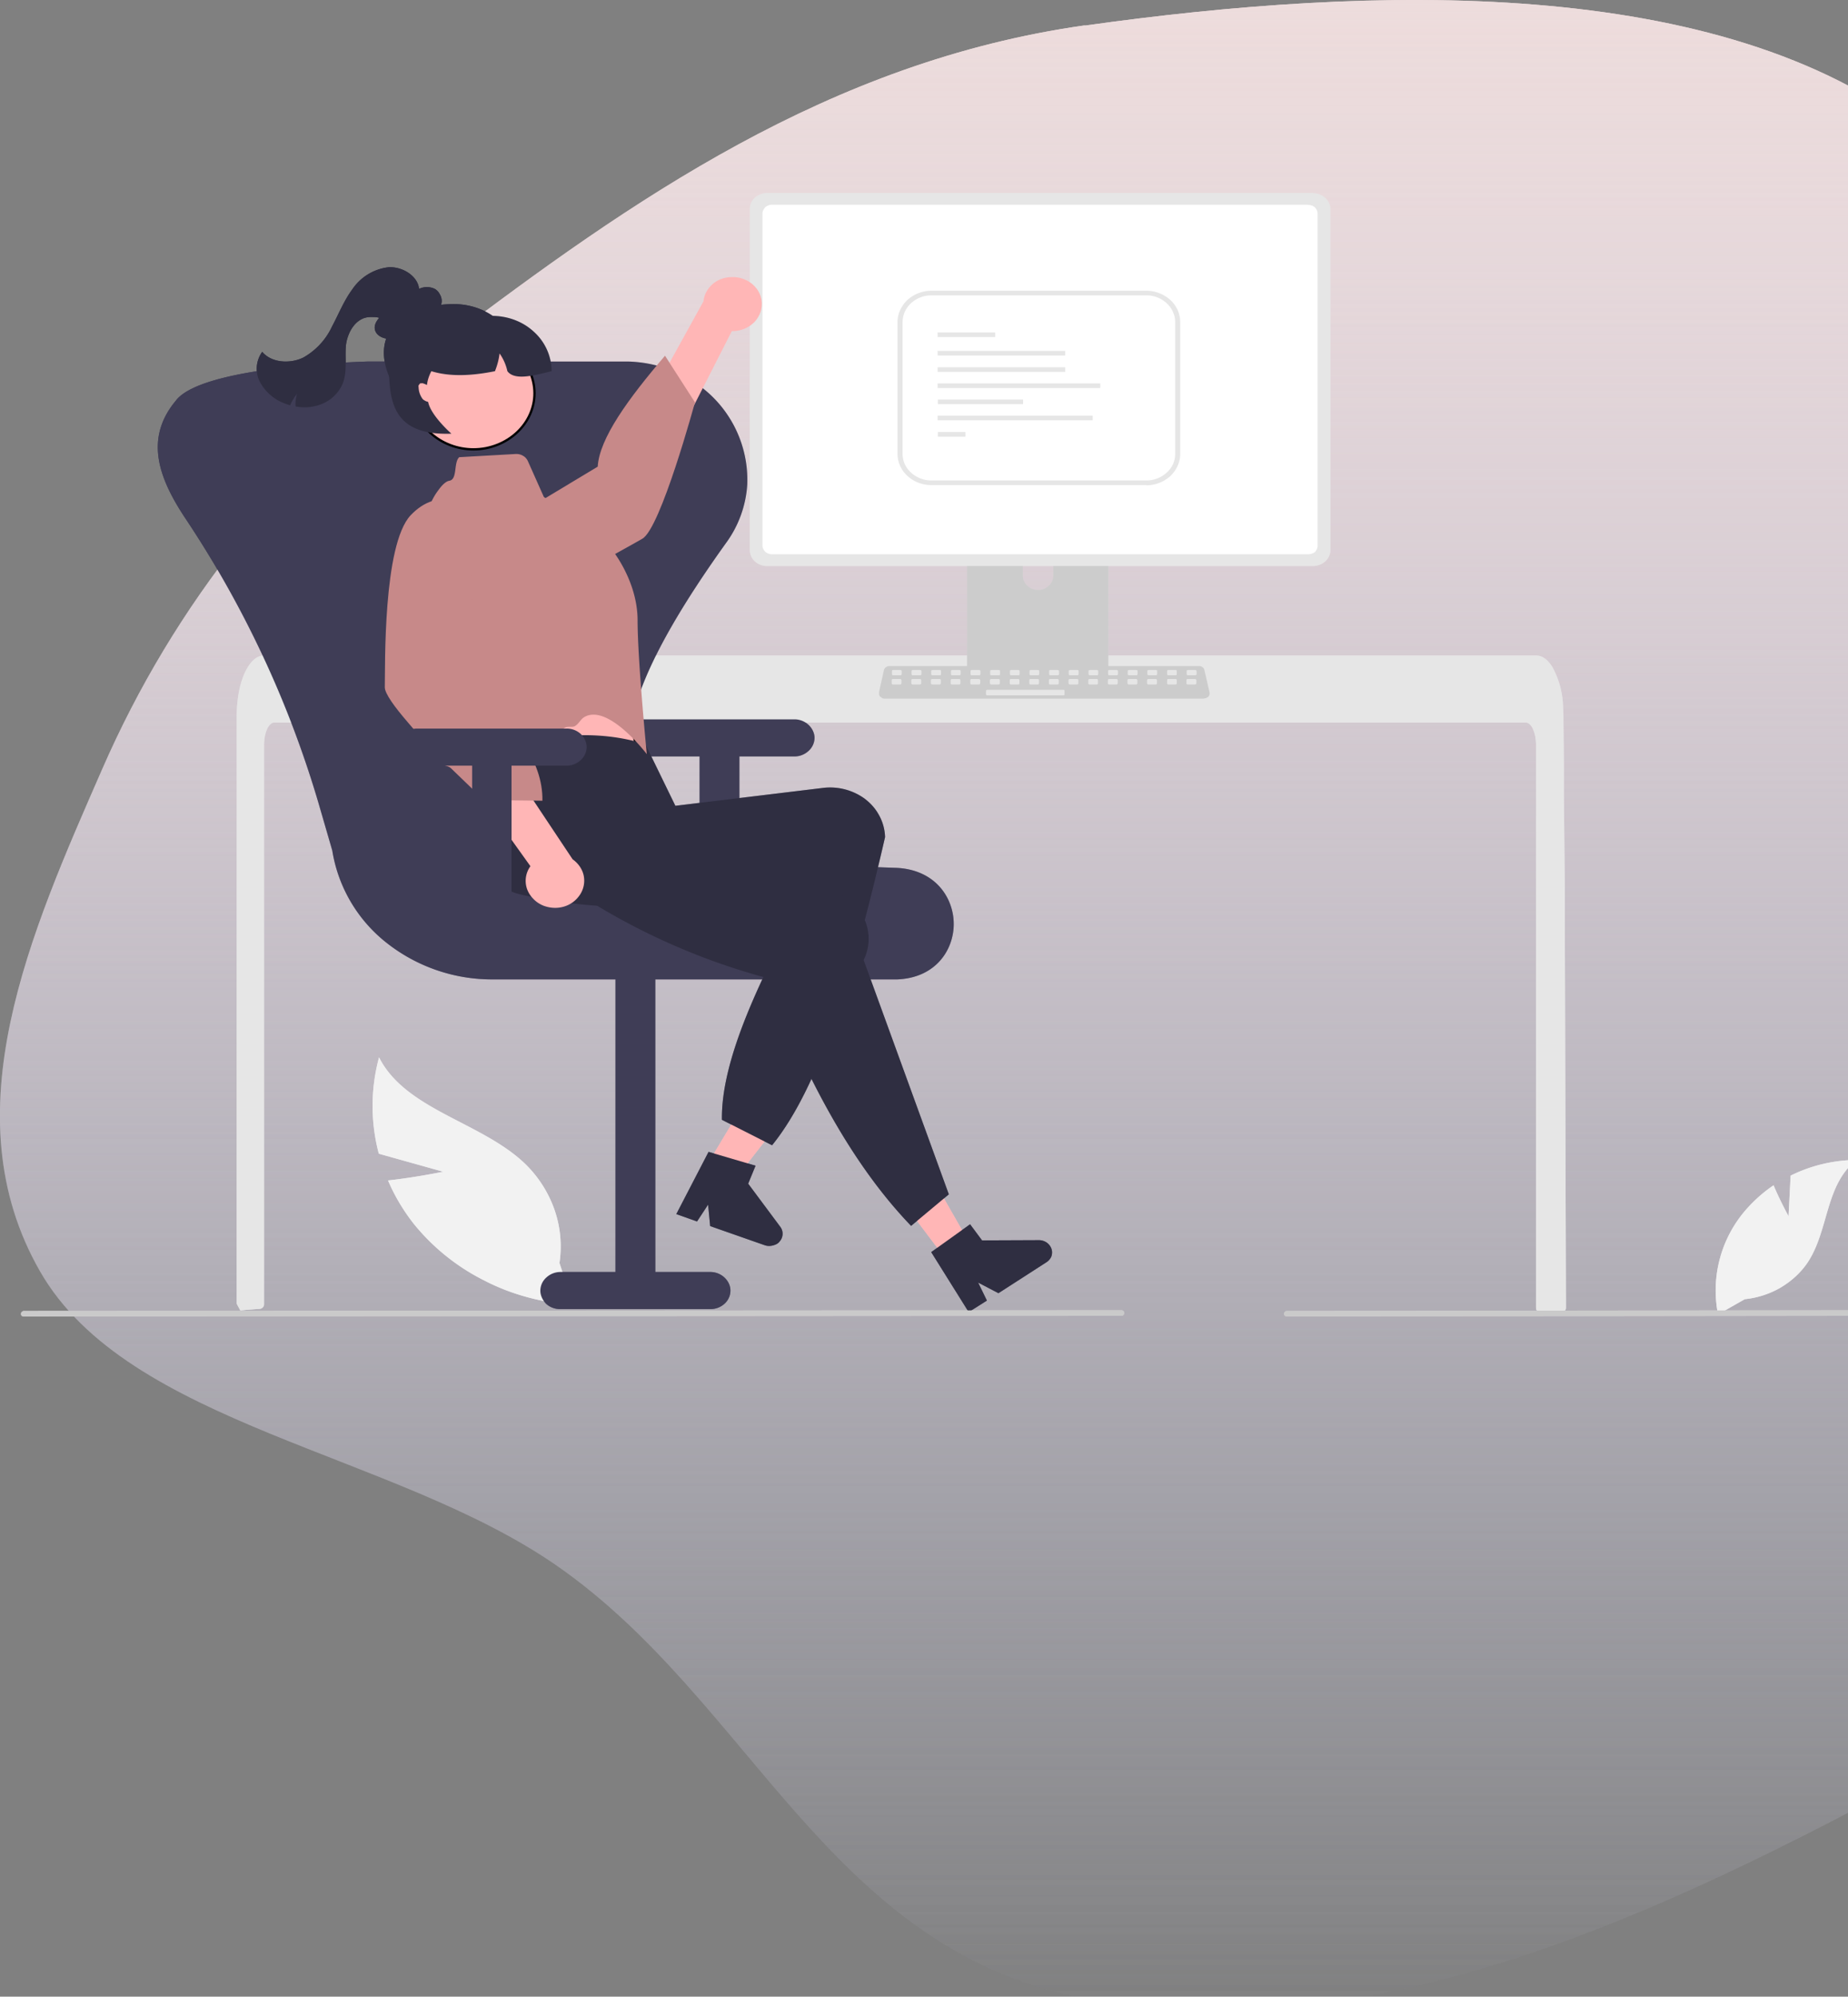<svg fill="none" xmlns="http://www.w3.org/2000/svg" viewBox="0 0 802 866" xmlns:xlink="http://www.w3.org/1999/xlink"><rect x="0" y="0" width="802" height="866" fill="#808080" stroke="none"/><defs><path d="m776.2 527.5.9-17.6a65.6 65.6 0 0 1 28.7-6.8c-13.8 10.5-12 30.6-21.4 44.6-3 4.4-7 8-11.7 10.8a39 39 0 0 1-15.5 5l-11.6 6.6a53.2 53.2 0 0 1 13.1-46.5c3.3-3.6 7-6.8 11-9.5 2.8 6.7 6.5 13.4 6.5 13.4ZM192.3 508.2l-27.9-7.8a80.6 80.6 0 0 1 .1-41.8c11.5 22.8 44.3 28 63.2 46a51.6 51.6 0 0 1 12.9 20 48.5 48.5 0 0 1 2.2 23.2l6 18.2c-13.6-1-26.9-4.5-38.8-10.7a92.9 92.9 0 0 1-30.6-24.7c-4.5-5.8-8.2-12-11-18.6 11.9-1.3 24-3.8 24-3.8Z" fill="#F2F2F2" id="reuse-0"/><path d="M679.6 567.2c0 .6-.2 1-.6 1.4a2.2 2.2 0 0 1-1.5.6h-8.8a2.3 2.3 0 0 1-1.5-.6 2 2 0 0 1-.5-.6l-.1-.8v-244c0-5.4-2-9.8-4.4-9.8H119c-2.4 0-4.4 4.4-4.4 9.8v242.5c0 .5-.2 1-.6 1.4-.3.3-.8.6-1.3.6l-5.3.4h-.1l-3 .3-1.4-2.6a2 2 0 0 1-.2-.9V310.5a60.7 60.7 0 0 1 1-10.5c1.8-9.3 6-15.6 10.7-15.7h552.4c.7 0 1.4.2 2 .4 1 .4 1.8 1 2.5 1.6 1 1 1.8 2 2.4 3a38 38 0 0 1 4.6 16v.3l.2 4.9.2 21.5v12.8l.4 40.3v14.3l.5 167.8Z" fill="#E6E6E6" id="reuse-1"/><path d="M419.5 291v7.8c0 .4.2.7.5 1 .3.3.7.5 1.2.5h58.3c.5 0 .9-.2 1.2-.5.3-.3.5-.6.5-1V291h-61.7Z" fill="#3F3D56" id="reuse-2"/><path d="M567.7 88.8H335c-1 0-2.1.4-2.9 1.1-.7.8-1.2 1.7-1.2 2.7v144c0 1 .5 2 1.2 2.7.8.7 1.8 1.1 3 1.1h232.6c1.1 0 2.2-.4 3-1 .7-.8 1.1-1.7 1.1-2.7v-144c0-1-.4-2-1.2-2.8a4.3 4.3 0 0 0-2.9-1Z" fill="#fff" id="reuse-3"/><path d="M344.8 312h-65.1a9 9 0 0 0-6.2 2.4 7.7 7.7 0 0 0-2.5 5.6c0 2.2 1 4.2 2.5 5.7a9 9 0 0 0 6.2 2.4h23.9v62.2h17.3v-62.2h23.9a9 9 0 0 0 6.1-2.4 7.7 7.7 0 0 0 2.6-5.7c0-2-1-4.1-2.6-5.6a9 9 0 0 0-6.1-2.4Z" fill="#3F3D56" id="reuse-4"/><path d="M387.8 424.8H213.6a73.8 73.8 0 0 1-46-16 63.8 63.8 0 0 1-23.4-39.9l-6.1-21a453.2 453.2 0 0 0-57.8-123.3c-11.6-17.5-17.6-34.5-4-50.8l.3-.4c11-13.2 65.4-16 83.2-16.6h112.5c9.6.2 19 2.9 27 7.7a50.6 50.6 0 0 1 25 45.6 48 48 0 0 1-9.2 25.4c-38 53-49.7 86-37.8 107.5 11.5 20.8 47 31.4 111.3 33.4 17.3.6 25.3 13 25.3 24.4 0 11-7.6 23.3-24.5 24h-1.6Z" fill="#3F3D56" id="reuse-5"/><path d="M243.2 567.8h65.1a9 9 0 0 0 6.1-2.3 7.7 7.7 0 0 0 2.6-5.7c0-2.2-1-4.2-2.6-5.7a9 9 0 0 0-6-2.4h-24V416.2h-17.3v135.5h-24a9 9 0 0 0-6 2.4 7.7 7.7 0 0 0-2.6 5.7c0 2.1 1 4.1 2.5 5.7a9 9 0 0 0 6.2 2.3Z" fill="#3F3D56" id="reuse-6"/><path d="m302.1 513.2 11.2 5.6 29.7-38-16.5-8.3-24.4 40.7Z" fill="#FFB6B6" id="reuse-7"/><path d="m307.5 499.6 20.4 6-3.2 7.8 14 18.8a5 5 0 0 1-.3 6.2c-.7 1-1.8 1.5-3 1.8-1.1.3-2.4.3-3.5-.1l-23.7-8.3-.9-9.3-4.8 7.3-9-3.2 14-27Z" fill="#2F2E41" id="reuse-8"/><path d="M330.5 130.2c.2 1.7.1 3.4-.4 5-.6 1.7-1.5 3.2-2.7 4.5a13.5 13.5 0 0 1-9.8 3.9l-43.3 85-13.5-17.4 44.5-80.5c.3-2.9 1.7-5.5 4-7.5s5.3-3 8.4-3c3-.1 6 .9 8.4 2.7 2.4 1.9 4 4.5 4.4 7.3Z" fill="#FFB6B6" id="reuse-9"/><path d="M187 245.9s-1.2 14.8 17 17.8c18.1 2.9 66.7-25.5 74.7-30 8-4.3 22.9-59.2 22.9-59.2l-13-20.2c-16 18.7-28.5 35.9-29.2 48.1L186.9 246Z" fill="#C78989" id="reuse-10"/><path d="m335 496.7-21.7-11c-.4-26.2 16.6-61.5 36.8-98.5-45.1 7.1-87.6 9.4-124.4.7-6-1.4-11.2-5-14.4-10a20.6 20.6 0 0 1-2.1-18.1c4.4-12.5-5.5-20.2 3.6-34 23.9-7.4 46.5-9.6 67.3-3l13 26.7 64.4-7.8a25.6 25.6 0 0 1 17.6 4.6c2.4 1.8 4.5 4 6 6.6a20.8 20.8 0 0 1 3 10.2c-13 56.4-27.6 107.2-49 133.6Z" fill="#2F2E41" id="reuse-11"/><path d="m199.2 198.3 24.8-1.4c1 0 2 .2 3 .8.9.5 1.5 1.2 2 2.1l7 15.7 29.1 22.3s11.5 13.6 11.6 31.1c0 17.6 4 58.2 4 58.2S264 305 253.6 311c-1.7 1-2.4 3-4.2 4-1 .5-3 0-4 .5-14.3 8-29.3 15.6-30.7 14.2-2.7-2.6-6-16.1-6-16.1l-22.7-77.2a26.5 26.5 0 0 1 4.4-24c1.5-2.1 3.2-3.7 4.7-3.9 3.5-.7 1.7-7.9 4.2-10.2Z" fill="#C78989" id="reuse-12"/><path d="m410.3 545.9 10.4-6.8-23.7-41.4-15.5 10 28.8 38.2Z" fill="#FFB6B6" id="reuse-13"/><path d="M235.8 392.8c-1.7-.7-3.2-1.7-4.4-3a11.5 11.5 0 0 1-2.7-4.3 10.8 10.8 0 0 1 1.5-9.8L174 297.3l23.2-1.6 51.3 77c2.4 1.7 4.2 4.2 4.8 7a11 11 0 0 1-1.5 8.2c-1.6 2.5-4 4.4-7 5.3-3 .9-6.1.7-9-.4Z" fill="#FFB6B6" id="reuse-14"/><path d="M203.5 219.3s-13.1-8.7-25.3 4.2c-12.1 12.9-11 66-11.2 74.6 0 2.7 4.2 8.5 10 15.2 2.5 3 5.4 6.2 8.4 9.3 1.8 1.9.3 5.7 2 7.5 1.7 1.7 6.7 1.5 8.3 3.1L210 347l25.4.3c.3-17.5-12.6-33.1-29.3-48.2l-2.5-79.8Z" fill="#C78989" id="reuse-15"/><path d="M177.9 143.2c-2.4 1.6-5 3.3-7.9 3.7-3 .4-6.4-1-7.2-3.6-1-3.2 2.2-6.2 5-8.3l9-6.6a22 22 0 0 1 5.5-3.3 7.9 7.9 0 0 1 6.4.2c1 .6 1.7 1.4 2.2 2.4.6 1 .8 2 .8 3-.2 2.2-1 4.3-2.3 6.1a22 22 0 0 1-6.4 6 24 24 0 0 1-8.4 3.3" fill="#2F2E41" id="reuse-16"/><path d="M246 316H181a9 9 0 0 0-6.1 2.4 7.7 7.7 0 0 0-2.6 5.7c0 2 1 4.1 2.6 5.6a9 9 0 0 0 6.1 2.4h23.9v62.2H222v-62.2h24a9 9 0 0 0 6-2.4 7.7 7.7 0 0 0 2.6-5.6c0-2.2-1-4.2-2.5-5.7a9 9 0 0 0-6.2-2.4Z" fill="#3F3D56" id="reuse-17"/><path d="M181.9 126.3c.2-6-6.7-10.7-13.2-10.4a22 22 0 0 0-15.8 9.6c-3.7 5-5.9 10.7-8.8 16.1a29.9 29.9 0 0 1-12.5 13.5c-5.8 2.8-13.8 2.3-17.8-2.5a12.6 12.6 0 0 0-1.5 12c1.7 3.8 4.7 7 8.6 9.2 1.6.8 3.3 1.5 5 2 .8-1.8 1.8-3.5 3-5-.5 1.8-.8 3.7-.6 5.5 2.7.5 5.5.5 8.1-.1a18 18 0 0 0 7.2-3.2c2-1.6 3.7-3.6 4.8-5.9 2.5-5.3 1.2-11.4 1.7-17.1.6-5.8 4.3-12.4 10.6-12.5 4.8 0 4.1.3 7.2 3.7" fill="#2F2E41" id="reuse-18"/><path d="M225.2 158c0 7-3 13.5-8.2 18.4a29.4 29.4 0 0 1-20 7.7c-15.6 0-30.4-16.7-30.4-31.1 0-14.4 14.8-21.1 30.4-21.1 7.5 0 14.7 2.7 20 7.6a25.1 25.1 0 0 1 8.2 18.5Z" fill="#2F2E41" id="reuse-19"/><path d="M231.4 165.6c3 13.2-6.3 26-20.6 28.8-14.3 2.7-28.3-5.8-31.2-19-2.9-13.2 6.3-26.1 20.6-28.8 14.3-2.7 28.3 5.8 31.2 19Z" fill="#FFB6B6" stroke="#000" id="reuse-20"/><path d="M239.3 161c-8 2-16 4.1-19.1 0-.6-2.7-1.7-5.3-3.4-7.7-.3 2.6-1 5.2-2 7.7-10 2-19.4 2.5-27.6 0-1 1.9-1.7 4-1.9 6a9.5 9.5 0 0 0-2-.8l-1 .1-.4.5-.3.5.1 1.3a9 9 0 0 0 1.4 4c.3.5.7.9 1.2 1.1.4.3 1 .5 1.5.6 1.1 5.9 10.1 13.8 10.1 13.8-27.1 1-27.1-16-27.1-32.1l3.2-6H183v-13h30.4c6.9 0 13.5 2.4 18.4 7a23.2 23.2 0 0 1 7.6 17Z" fill="#2F2E41" id="reuse-21"/><path d="M431.9 144.2h-25v2h25v-2ZM462.3 152.2h-55.4v2h55.4v-2ZM462.3 159.3h-55.4v2h55.4v-2ZM477.5 166.3h-70.6v2h70.6v-2ZM443.8 173.3H407v2h37v-2ZM474.2 180.3h-67.3v2h67.3v-2ZM418.8 187.4H407v2h12v-2Z" fill="#E6E6E6" id="reuse-22"/></defs><path fill-rule="evenodd" clip-rule="evenodd" d="M470.8 11.1C594.6-6.3 746.7-11.3 834 57.8c87.6 69.2 14.4 186.5 48.9 279 32.3 86.9 160.8 150.7 144.6 240C1011 668.7 902.2 734 801.8 786.4c-98 51-215.9 102.5-331 80.5-111.5-21.3-144.1-128.6-229-187.7-70.7-49.2-186.3-61-224.5-127.9-39.2-68.5-3.9-146.9 27.1-217.8 30.8-70.5 79.7-133.2 148.9-185.5C273.5 87.3 359.7 26.7 470.8 11Z" fill="url(#a)"/><g clip-path="url(#b)"><use xlink:href="#reuse-0"/><use xlink:href="#reuse-1"/><path d="M478 210h-55.3a3 3 0 0 0-2.1.7c-.6.5-.9 1.2-.9 2v80.8H481v-80.8a2.6 2.6 0 0 0-.9-2 3.2 3.2 0 0 0-2-.8Zm-27.5 45.9c-1.7 0-3.4-.7-4.6-1.8a5.9 5.9 0 0 1-2-4.3v-9.3c0-1.6.8-3.1 2-4.3a6.8 6.8 0 0 1 4.6-1.7c1.8 0 3.4.6 4.7 1.7 1.2 1.2 1.9 2.7 1.9 4.3v9.3c0 1.6-.7 3.2-2 4.3a6.8 6.8 0 0 1-4.6 1.8Z" fill="#CCC"/><use xlink:href="#reuse-2"/><path d="M569.7 83.7H333c-2 0-4 .8-5.4 2a6.9 6.9 0 0 0-2.2 5.1v147.7c0 1.9.8 3.7 2.2 5a8 8 0 0 0 5.4 2h236.7c2 0 4-.7 5.4-2a6.8 6.8 0 0 0 2.3-5V90.8c0-1.9-.8-3.7-2.3-5a8 8 0 0 0-5.4-2Z" fill="#E6E6E6"/><use xlink:href="#reuse-3"/><path d="M522.4 303H384c-.4 0-.8 0-1.1-.2l-1-.7c-.2-.2-.3-.6-.4-.9v-1l2.1-9.5c.1-.5.4-1 .9-1.3.5-.4 1-.5 1.6-.5h134.1c.6 0 1.2.1 1.7.5.4.3.7.8.8 1.3l2.2 9.5a2.2 2.2 0 0 1-.5 2l-1 .6-1 .2Z" fill="#CCC"/><path d="M390.8 290.6h-3.2c-.3 0-.5.2-.5.4v1.4c0 .3.2.5.5.5h3.2c.3 0 .5-.2.5-.5V291c0-.2-.2-.4-.5-.4ZM399.3 290.6h-3.2c-.3 0-.5.2-.5.4v1.4c0 .3.3.5.5.5h3.2c.3 0 .6-.2.6-.5V291c0-.2-.3-.4-.6-.4ZM407.9 290.6h-3.2c-.3 0-.6.2-.6.4v1.4c0 .3.3.5.6.5h3.2c.3 0 .5-.2.5-.5V291c0-.2-.2-.4-.5-.4ZM416.4 290.6h-3.2c-.3 0-.5.2-.5.4v1.4c0 .3.2.5.5.5h3.2c.3 0 .5-.2.5-.5V291c0-.2-.2-.4-.5-.4ZM425 290.6h-3.3c-.3 0-.5.2-.5.4v1.4c0 .3.2.5.5.5h3.2c.3 0 .6-.2.6-.5V291c0-.2-.3-.4-.6-.4ZM433.5 290.6h-3.2c-.3 0-.6.2-.6.4v1.4c0 .3.3.5.6.5h3.2c.3 0 .5-.2.5-.5V291c0-.2-.2-.4-.5-.4ZM442 290.6h-3.2c-.3 0-.5.2-.5.4v1.4c0 .3.2.5.5.5h3.2c.3 0 .5-.2.5-.5V291c0-.2-.2-.4-.5-.4ZM450.5 290.6h-3.2c-.3 0-.5.2-.5.4v1.4c0 .3.2.5.5.5h3.2c.3 0 .5-.2.5-.5V291c0-.2-.2-.4-.5-.4ZM459 290.6h-3.2c-.3 0-.5.2-.5.4v1.4c0 .3.2.5.5.5h3.2c.3 0 .6-.2.6-.5V291c0-.2-.3-.4-.6-.4ZM467.6 290.6h-3.2c-.3 0-.6.2-.6.4v1.4c0 .3.3.5.6.5h3.2c.3 0 .5-.2.5-.5V291c0-.2-.2-.4-.5-.4ZM476.1 290.6h-3.2c-.3 0-.5.2-.5.4v1.4c0 .3.2.5.5.5h3.2c.3 0 .5-.2.5-.5V291c0-.2-.2-.4-.5-.4ZM484.6 290.6h-3.2c-.3 0-.5.2-.5.4v1.4c0 .3.2.5.5.5h3.2c.3 0 .6-.2.6-.5V291c0-.2-.3-.4-.6-.4ZM493.2 290.6h-3.3c-.2 0-.5.2-.5.4v1.4c0 .3.3.5.5.5h3.3c.2 0 .5-.2.5-.5V291c0-.2-.3-.4-.5-.4ZM501.7 290.6h-3.2c-.3 0-.6.2-.6.4v1.4c0 .3.3.5.6.5h3.2c.3 0 .5-.2.5-.5V291c0-.2-.2-.4-.5-.4ZM510.2 290.6H507c-.3 0-.5.2-.5.4v1.4c0 .3.2.5.5.5h3.2c.3 0 .5-.2.5-.5V291c0-.2-.2-.4-.5-.4ZM518.7 290.6h-3.2c-.3 0-.5.2-.5.4v1.4c0 .3.2.5.5.5h3.2c.3 0 .6-.2.6-.5V291c0-.2-.3-.4-.6-.4ZM390.7 294.5h-3.2c-.3 0-.5.2-.5.5v1.4c0 .2.2.5.5.5h3.2c.3 0 .5-.3.5-.5V295c0-.3-.2-.5-.5-.5ZM399.2 294.5H396c-.3 0-.5.2-.5.5v1.4c0 .2.3.5.5.5h3.2c.3 0 .6-.3.6-.5V295c0-.3-.3-.5-.6-.5ZM407.8 294.5h-3.2c-.3 0-.6.2-.6.5v1.4c0 .2.3.5.6.5h3.2c.3 0 .5-.3.5-.5V295c0-.3-.2-.5-.5-.5ZM416.3 294.5h-3.2c-.3 0-.5.2-.5.5v1.4c0 .2.2.5.5.5h3.2c.3 0 .5-.3.5-.5V295c0-.3-.2-.5-.5-.5ZM424.8 294.5h-3.2c-.3 0-.5.2-.5.5v1.4c0 .2.2.5.5.5h3.2c.3 0 .6-.3.6-.5V295c0-.3-.3-.5-.6-.5ZM433.4 294.5h-3.2c-.3 0-.6.2-.6.5v1.4c0 .2.3.5.6.5h3.2c.3 0 .5-.3.5-.5V295c0-.3-.2-.5-.5-.5ZM441.9 294.5h-3.2c-.3 0-.5.2-.5.5v1.4c0 .2.2.5.5.5h3.2c.3 0 .5-.3.5-.5V295c0-.3-.2-.5-.5-.5ZM450.4 294.5h-3.2c-.3 0-.5.2-.5.5v1.4c0 .2.2.5.5.5h3.2c.3 0 .5-.3.5-.5V295c0-.3-.2-.5-.5-.5ZM459 294.5h-3.3c-.3 0-.5.2-.5.5v1.4c0 .2.2.5.5.5h3.2c.3 0 .6-.3.6-.5V295c0-.3-.3-.5-.6-.5ZM467.5 294.5h-3.2c-.3 0-.6.2-.6.5v1.4c0 .2.3.5.6.5h3.2c.3 0 .5-.3.5-.5V295c0-.3-.2-.5-.5-.5ZM476 294.5h-3.2c-.3 0-.5.2-.5.5v1.4c0 .2.2.5.5.5h3.2c.3 0 .5-.3.5-.5V295c0-.3-.2-.5-.5-.5ZM484.5 294.5h-3.2c-.3 0-.5.2-.5.5v1.4c0 .2.2.5.5.5h3.2c.3 0 .6-.3.6-.5V295c0-.3-.3-.5-.6-.5ZM493 294.5h-3.2c-.2 0-.5.2-.5.5v1.4c0 .2.3.5.5.5h3.3c.2 0 .5-.3.5-.5V295c0-.3-.3-.5-.5-.5ZM501.6 294.5h-3.2c-.3 0-.6.2-.6.5v1.4c0 .2.3.5.6.5h3.2c.3 0 .5-.3.5-.5V295c0-.3-.2-.5-.5-.5ZM510.1 294.5H507c-.3 0-.5.2-.5.5v1.4c0 .2.2.5.5.5h3.2c.3 0 .5-.3.5-.5V295c0-.3-.2-.5-.5-.5ZM518.6 294.5h-3.2c-.3 0-.5.2-.5.5v1.4c0 .2.2.5.5.5h3.2c.3 0 .6-.3.6-.5V295c0-.3-.3-.5-.6-.5ZM461.5 299.2h-33c-.3 0-.6.2-.6.5v1.4c0 .3.3.5.5.5h33.1c.3 0 .5-.2.5-.5v-1.4c0-.3-.2-.5-.5-.5Z" fill="#E6E6E6"/><path d="M556 108.7H338.3c-.2 0-.5-.1-.6-.3a.8.8 0 0 1-.3-.5l.3-.6.6-.2H556c.3 0 .5 0 .6.2l.3.6c0 .2-.1.4-.3.5-.1.2-.3.3-.6.3Z" fill="#CACACA"/><path d="M353.1 103a5 5 0 0 0 5-4.8 5 5 0 0 0-5-4.8 5 5 0 0 0-5 4.8 5 5 0 0 0 5 4.8ZM370.6 103a5 5 0 0 0 5.1-4.8 5 5 0 0 0-5-4.8 5 5 0 0 0-5.1 4.8 5 5 0 0 0 5 4.8ZM388.2 103a5 5 0 0 0 5-4.8 5 5 0 0 0-5-4.8 5 5 0 0 0-5.1 4.8 5 5 0 0 0 5 4.8ZM545.5 94.6H533a1 1 0 0 0-.6.2c-.2.2-.3.4-.3.7 0 .2 0 .4.3.6l.6.2h12.5c.2 0 .5 0 .6-.2l.3-.6c0-.3-.1-.5-.3-.7a1 1 0 0 0-.6-.2ZM545.5 97.9H533a1 1 0 0 0-.6.2l-.3.6c0 .3 0 .5.3.6.1.2.4.3.6.3h12.5c.2 0 .5-.1.6-.3.2-.1.3-.3.3-.6l-.3-.6a1 1 0 0 0-.6-.2ZM545.5 101.1H533a1 1 0 0 0-.6.3c-.2.1-.3.4-.3.6 0 .2 0 .4.3.6.1.2.4.3.6.3h12.5c.2 0 .5-.1.6-.3l.3-.6c0-.2-.1-.5-.3-.6a1 1 0 0 0-.6-.3Z" fill="#CCC"/><use xlink:href="#reuse-4"/><use xlink:href="#reuse-5"/><use xlink:href="#reuse-6"/><use xlink:href="#reuse-7"/><use xlink:href="#reuse-8"/><use xlink:href="#reuse-9"/><use xlink:href="#reuse-10"/><path d="M277 326.6h-.2l-1.9.2a1717.2 1717.2 0 0 1-27.8 2.1 526.4 526.4 0 0 1-29 1 19.8 19.8 0 0 1-3-.5h-.1a4 4 0 0 1-.8-1.3l-.7-2.2a44.9 44.9 0 0 1-1.1-11 94.5 94.5 0 0 1 0-2v-.2h-.6.5v-.1l-3.8-15.1 62.3-10.6c0 8.7 1.5 18.7 3 26.5a237.5 237.5 0 0 0 3 12.8l.1.4Z" fill="#FFB6B6" stroke="#000"/><use xlink:href="#reuse-11"/><use xlink:href="#reuse-12"/><use xlink:href="#reuse-13"/><path d="m411.8 518-16.4 13.7c-26-27-45.8-64.7-62.5-107.5a287 287 0 0 1-105.7-53.7c-9.8-7.7-17.2-17.5-8.8-26.9l1.2-1.2c9.9-9.4 34.9-7.6 49.5-16.2l32.7 32.3-2 8.7 61.3 19.2c3 1 5.7 2.5 8 4.4 2.4 2 4.3 4.3 5.6 7a20.6 20.6 0 0 1 .1 18.6l37 101.7ZM404.1 543.1 421 531l5.2 7 24.6-.1a6 6 0 0 1 3.4 1c1 .7 1.7 1.6 2.1 2.7.4 1 .3 2.2 0 3.3-.4 1-1.2 2-2.2 2.6l-20.8 13.4-8.8-4.6 3.8 7.8-7.9 5-16.2-25.9Z" fill="#2F2E41"/><use xlink:href="#reuse-14"/><use xlink:href="#reuse-15"/><use xlink:href="#reuse-16"/><use xlink:href="#reuse-17"/><use xlink:href="#reuse-18"/><use xlink:href="#reuse-19"/><use xlink:href="#reuse-20"/><use xlink:href="#reuse-21"/><path d="m486.6 570.7-476.2.3a1.4 1.4 0 0 1-1-.3 1.2 1.2 0 0 1-.3-.9l.1-.4c0-.2.2-.3.3-.4a1.3 1.3 0 0 1 .9-.4l476.2-.3c.4 0 .7.1 1 .4.2.2.3.5.3.8 0 .3-.1.6-.4.9-.2.2-.5.3-.9.3ZM804.7 570.7l-246.2.3a1.4 1.4 0 0 1-.9-.3l-.3-.4a1.1 1.1 0 0 1 .3-1.3 1.3 1.3 0 0 1 1-.4l246-.3c.4 0 .7.1 1 .4.2.2.3.5.3.8 0 .3 0 .6-.3.9-.3.2-.6.3-1 .3Z" fill="#CACACA"/><path d="M497.5 210.4h-93.3c-3.9 0-7.6-1.4-10.4-4a13 13 0 0 1-4.3-9.5v-57.2c0-3.6 1.6-7 4.3-9.6 2.8-2.5 6.5-4 10.4-4h93.3c3.9 0 7.6 1.5 10.4 4 2.7 2.6 4.3 6 4.3 9.6v57.2c0 3.6-1.6 7-4.3 9.6-2.8 2.5-6.5 4-10.4 4Zm-93.3-82.3a13 13 0 0 0-8.8 3.4 11.2 11.2 0 0 0-3.7 8.2v57.2c0 3 1.3 6 3.7 8.1a13 13 0 0 0 8.8 3.4h93.3a13 13 0 0 0 8.8-3.4c2.4-2.1 3.7-5 3.7-8.1v-57.2c0-3-1.3-6-3.7-8.2a13 13 0 0 0-8.8-3.4h-93.3Z" fill="#E6E6E6"/><use xlink:href="#reuse-22"/></g><path fill-rule="evenodd" clip-rule="evenodd" d="M470.8 11.1C594.6-6.3 746.7-11.3 834 57.8c87.6 69.2 14.4 186.5 48.9 279 32.3 86.9 160.8 150.7 144.6 240C1011 668.7 902.2 734 801.8 786.4c-98 51-215.9 102.5-331 80.5-111.5-21.3-144.1-128.6-229-187.7-70.7-49.2-186.3-61-224.5-127.9-39.2-68.5-3.9-146.9 27.1-217.8 30.8-70.5 79.7-133.2 148.9-185.5C273.5 87.3 359.7 26.7 470.8 11Z" fill="url(#c)"/><use xlink:href="#reuse-0"/><use xlink:href="#reuse-1"/><path d="M478 210h-55.3a3 3 0 0 0-2.1.7c-.6.5-.9 1.2-.9 2v80.8H481v-80.8l-.2-1-.7-1a3 3 0 0 0-2-.8Zm-27.5 45.9c-1.7 0-3.4-.7-4.6-1.8a5.9 5.9 0 0 1-2-4.3v-9.3c0-1.6.8-3.1 2-4.3a6.8 6.8 0 0 1 4.6-1.7c1.8 0 3.4.6 4.7 1.7 1.2 1.2 1.9 2.7 1.9 4.3v9.3c0 1.6-.7 3.2-2 4.3a6.8 6.8 0 0 1-4.6 1.8Z" fill="#CCC"/><use xlink:href="#reuse-2"/><path d="M569.7 83.7H333c-2 0-4 .8-5.4 2a6.8 6.8 0 0 0-2.2 5.1v147.7c0 1.9.8 3.7 2.2 5a8 8 0 0 0 5.4 2h236.7c2 0 4-.7 5.4-2a6.8 6.8 0 0 0 2.3-5V90.8c0-1.9-.8-3.7-2.3-5a8 8 0 0 0-5.4-2Z" fill="#E6E6E6"/><use xlink:href="#reuse-3"/><path d="M522.4 303H384c-.4 0-.8 0-1.1-.2l-1-.7c-.2-.2-.3-.6-.4-1v-1l2.1-9.4c.1-.5.4-1 .9-1.3.5-.4 1-.5 1.6-.5h134.1c.6 0 1.2.1 1.7.5.4.3.7.8.8 1.3l2.2 9.5a2.2 2.2 0 0 1-.5 2l-1 .6-1 .2Z" fill="#CCC"/><path d="M390.8 290.6h-3.2c-.3 0-.5.2-.5.4v1.4c0 .3.2.5.5.5h3.2c.3 0 .5-.2.5-.5V291c0-.2-.2-.4-.5-.4ZM399.3 290.6h-3.2c-.2 0-.5.2-.5.4v1.4c0 .3.3.5.5.5h3.2c.3 0 .6-.2.6-.5V291c0-.2-.3-.4-.6-.4ZM407.9 290.6h-3.2c-.3 0-.6.2-.6.4v1.4c0 .3.3.5.6.5h3.2c.3 0 .5-.2.5-.5V291c0-.2-.2-.4-.5-.4ZM416.4 290.6h-3.2c-.3 0-.5.2-.5.4v1.4c0 .3.2.5.5.5h3.2c.3 0 .5-.2.5-.5V291c0-.2-.2-.4-.5-.4ZM425 290.6h-3.3c-.3 0-.5.2-.5.4v1.4c0 .3.2.5.5.5h3.2c.3 0 .6-.2.6-.5V291c0-.2-.3-.4-.6-.4ZM433.5 290.6h-3.2c-.3 0-.6.2-.6.4v1.4c0 .3.3.5.6.5h3.2c.3 0 .5-.2.5-.5V291c0-.2-.2-.4-.5-.4ZM442 290.6h-3.2c-.3 0-.5.2-.5.4v1.4c0 .3.2.5.5.5h3.2c.3 0 .5-.2.5-.5V291c0-.2-.2-.4-.5-.4ZM450.5 290.6h-3.2c-.3 0-.5.2-.5.4v1.4c0 .3.2.5.5.5h3.2c.3 0 .5-.2.5-.5V291c0-.2-.2-.4-.5-.4ZM459 290.6h-3.2c-.3 0-.5.2-.5.4v1.4c0 .3.2.5.5.5h3.2c.3 0 .6-.2.6-.5V291c0-.2-.3-.4-.6-.4ZM467.6 290.6h-3.2c-.3 0-.6.2-.6.4v1.4c0 .3.3.5.6.5h3.2c.3 0 .5-.2.5-.5V291c0-.2-.2-.4-.5-.4ZM476.1 290.6h-3.2c-.3 0-.5.2-.5.4v1.4c0 .3.2.5.5.5h3.2c.3 0 .5-.2.5-.5V291c0-.2-.2-.4-.5-.4ZM484.6 290.6h-3.2c-.3 0-.5.2-.5.4v1.4c0 .3.2.5.5.5h3.2c.3 0 .6-.2.6-.5V291c0-.2-.3-.4-.6-.4ZM493.2 290.6h-3.3c-.2 0-.5.2-.5.4v1.4c0 .3.3.5.5.5h3.3c.2 0 .5-.2.5-.5V291c0-.2-.3-.4-.5-.4ZM501.7 290.6h-3.2c-.3 0-.6.2-.6.4v1.4c0 .3.3.5.6.5h3.2c.3 0 .5-.2.5-.5V291c0-.2-.2-.4-.5-.4ZM510.2 290.6H507c-.3 0-.5.2-.5.4v1.4c0 .3.2.5.5.5h3.2c.3 0 .5-.2.5-.5V291c0-.2-.2-.4-.5-.4ZM518.7 290.6h-3.2c-.3 0-.5.2-.5.4v1.4c0 .3.2.5.5.5h3.2c.3 0 .6-.2.6-.5V291c0-.2-.3-.4-.6-.4ZM390.7 294.5h-3.2c-.3 0-.5.2-.5.5v1.4c0 .2.2.5.5.5h3.2c.3 0 .5-.3.5-.5V295c0-.3-.2-.5-.5-.5ZM399.2 294.5H396c-.3 0-.5.2-.5.5v1.4c0 .2.3.5.5.5h3.2c.3 0 .6-.3.6-.5V295c0-.3-.3-.5-.6-.5ZM407.8 294.5h-3.2c-.3 0-.6.2-.6.5v1.4c0 .2.3.5.6.5h3.2c.3 0 .5-.3.5-.5V295c0-.3-.2-.5-.5-.5ZM416.3 294.5h-3.2c-.3 0-.5.2-.5.5v1.4c0 .2.2.5.5.5h3.2c.3 0 .5-.3.5-.5V295c0-.3-.2-.5-.5-.5ZM424.8 294.5h-3.2c-.3 0-.5.2-.5.5v1.4c0 .2.2.5.5.5h3.2c.3 0 .6-.3.6-.5V295c0-.3-.3-.5-.6-.5ZM433.4 294.5h-3.2c-.3 0-.6.2-.6.5v1.4c0 .2.3.5.6.5h3.2c.3 0 .5-.3.5-.5V295c0-.3-.2-.5-.5-.5ZM441.9 294.5h-3.2c-.3 0-.5.2-.5.5v1.4c0 .2.2.5.5.5h3.2c.3 0 .5-.3.5-.5V295c0-.3-.2-.5-.5-.5ZM450.4 294.5h-3.2c-.3 0-.5.2-.5.5v1.4c0 .2.2.5.5.5h3.2c.3 0 .5-.3.5-.5V295c0-.3-.2-.5-.5-.5ZM459 294.5h-3.3c-.3 0-.5.2-.5.5v1.4c0 .2.2.5.5.5h3.2c.3 0 .6-.3.6-.5V295c0-.3-.3-.5-.6-.5ZM467.5 294.5h-3.2c-.3 0-.6.2-.6.5v1.4c0 .2.3.5.6.5h3.2c.3 0 .5-.3.5-.5V295c0-.3-.2-.5-.5-.5ZM476 294.5h-3.2c-.3 0-.5.2-.5.5v1.4c0 .2.2.5.5.5h3.2c.3 0 .5-.3.5-.5V295c0-.3-.2-.5-.5-.5ZM484.5 294.5h-3.2c-.3 0-.5.2-.5.5v1.4c0 .2.2.5.5.5h3.2c.3 0 .6-.3.6-.5V295c0-.3-.3-.5-.6-.5ZM493 294.5h-3.2c-.2 0-.5.2-.5.5v1.4c0 .2.3.5.5.5h3.3c.2 0 .5-.3.5-.5V295c0-.3-.3-.5-.5-.5ZM501.6 294.5h-3.2c-.3 0-.6.2-.6.5v1.4c0 .2.3.5.6.5h3.2c.3 0 .5-.3.5-.5V295c0-.3-.2-.5-.5-.5ZM510.1 294.5H507c-.3 0-.5.2-.5.5v1.4c0 .2.2.5.5.5h3.2c.3 0 .5-.3.5-.5V295c0-.3-.2-.5-.5-.5ZM518.6 294.5h-3.2c-.3 0-.5.2-.5.5v1.4c0 .2.2.5.5.5h3.2c.3 0 .6-.3.6-.5V295c0-.3-.3-.5-.6-.5ZM461.5 299.2h-33c-.3 0-.6.2-.6.5v1.4c0 .3.3.5.5.5h33.1c.3 0 .5-.2.5-.5v-1.4c0-.3-.2-.5-.5-.5Z" fill="#E6E6E6"/><use xlink:href="#reuse-4"/><use xlink:href="#reuse-5"/><use xlink:href="#reuse-6"/><use xlink:href="#reuse-7"/><use xlink:href="#reuse-8"/><use xlink:href="#reuse-9"/><use xlink:href="#reuse-10"/><path d="M277 326.6h-.2l-1.9.2a1717.2 1717.2 0 0 1-27.8 2.1 528.2 528.2 0 0 1-29 1 19.8 19.8 0 0 1-3-.5h-.1a4 4 0 0 1-.8-1.3l-.7-2.2a44.9 44.9 0 0 1-1.1-11 105.6 105.6 0 0 1 0-2v-.2h-.6.5v-.1l-3.8-15.1 62.3-10.6c0 8.7 1.5 18.7 3 26.5a237.5 237.5 0 0 0 3 12.8l.1.4Z" fill="#FFB6B6" stroke="#000"/><use xlink:href="#reuse-11"/><use xlink:href="#reuse-12"/><use xlink:href="#reuse-13"/><path d="m411.8 518-16.4 13.7c-26-27-45.8-64.7-62.5-107.5a287 287 0 0 1-105.7-53.7c-9.8-7.7-17.2-17.5-8.8-26.9l1.2-1.2c9.9-9.4 34.9-7.6 49.5-16.2l32.7 32.3-2 8.7 61.3 19.2c3 1 5.7 2.5 8 4.4 2.4 2 4.3 4.3 5.6 7a20.6 20.6 0 0 1 .1 18.6l37 101.7ZM404.1 543.1 421 531l5.2 7 24.6-.1a6 6 0 0 1 3.4 1c1 .7 1.7 1.6 2.1 2.7a5 5 0 0 1 0 3.3c-.4 1-1.2 2-2.2 2.6l-20.8 13.4-8.8-4.6 3.8 7.8-7.9 5-16.2-25.9Z" fill="#2F2E41"/><use xlink:href="#reuse-14"/><use xlink:href="#reuse-15"/><use xlink:href="#reuse-16"/><use xlink:href="#reuse-17"/><use xlink:href="#reuse-18"/><use xlink:href="#reuse-19"/><use xlink:href="#reuse-20"/><use xlink:href="#reuse-21"/><path d="m486.6 570.7-476.2.3a1.4 1.4 0 0 1-1-.3 1.2 1.2 0 0 1-.3-.9l.1-.4c0-.2.2-.3.3-.4a1.3 1.3 0 0 1 .9-.4l476.2-.3c.4 0 .7.1 1 .4.2.2.3.5.3.8 0 .3-.1.6-.4.9-.2.2-.5.3-.9.3ZM804.7 570.7l-246.2.3a1.4 1.4 0 0 1-.9-.3 1.2 1.2 0 0 1-.4-.9l.1-.4.3-.4a1.3 1.3 0 0 1 1-.4l246-.3c.4 0 .7.1 1 .4.2.2.3.5.3.8 0 .3 0 .6-.3.9-.3.2-.6.3-1 .3Z" fill="#CACACA"/><path d="M497.5 210.4h-93.3c-3.9 0-7.6-1.4-10.4-4a13 13 0 0 1-4.3-9.5v-57.2c0-3.6 1.6-7 4.3-9.6 2.8-2.5 6.5-4 10.4-4h93.3c3.9 0 7.6 1.5 10.4 4a13 13 0 0 1 4.3 9.6v57.2c0 3.6-1.6 7-4.3 9.6-2.8 2.5-6.5 4-10.4 4Zm-93.3-82.3a13 13 0 0 0-8.8 3.4 11.2 11.2 0 0 0-3.7 8.2v57.2c0 3 1.3 6 3.7 8.1a13 13 0 0 0 8.8 3.4h93.3a13 13 0 0 0 8.8-3.4c2.4-2.1 3.7-5 3.7-8.1v-57.2c0-3-1.3-6-3.7-8.2a13 13 0 0 0-8.8-3.4h-93.3Z" fill="#E6E6E6"/><use xlink:href="#reuse-22"/><defs><linearGradient id="a" x1="514.5" y1="0" x2="514.5" y2="872" gradientUnits="userSpaceOnUse"><stop stop-color="#EDDCDC"/><stop offset=".6" stop-color="#D5CFDC" stop-opacity=".4"/><stop offset="1" stop-color="#C6C7DC" stop-opacity="0"/></linearGradient><linearGradient id="c" x1="514.5" y1="0" x2="514.5" y2="872" gradientUnits="userSpaceOnUse"><stop stop-color="#EDDCDC"/><stop offset=".6" stop-color="#D5CFDC" stop-opacity=".4"/><stop offset="1" stop-color="#C6C7DC" stop-opacity="0"/></linearGradient><clipPath id="b"><path fill="#fff" transform="translate(9.1 61.9)" d="M0 0H871.2V509.1H0z"/></clipPath></defs></svg>